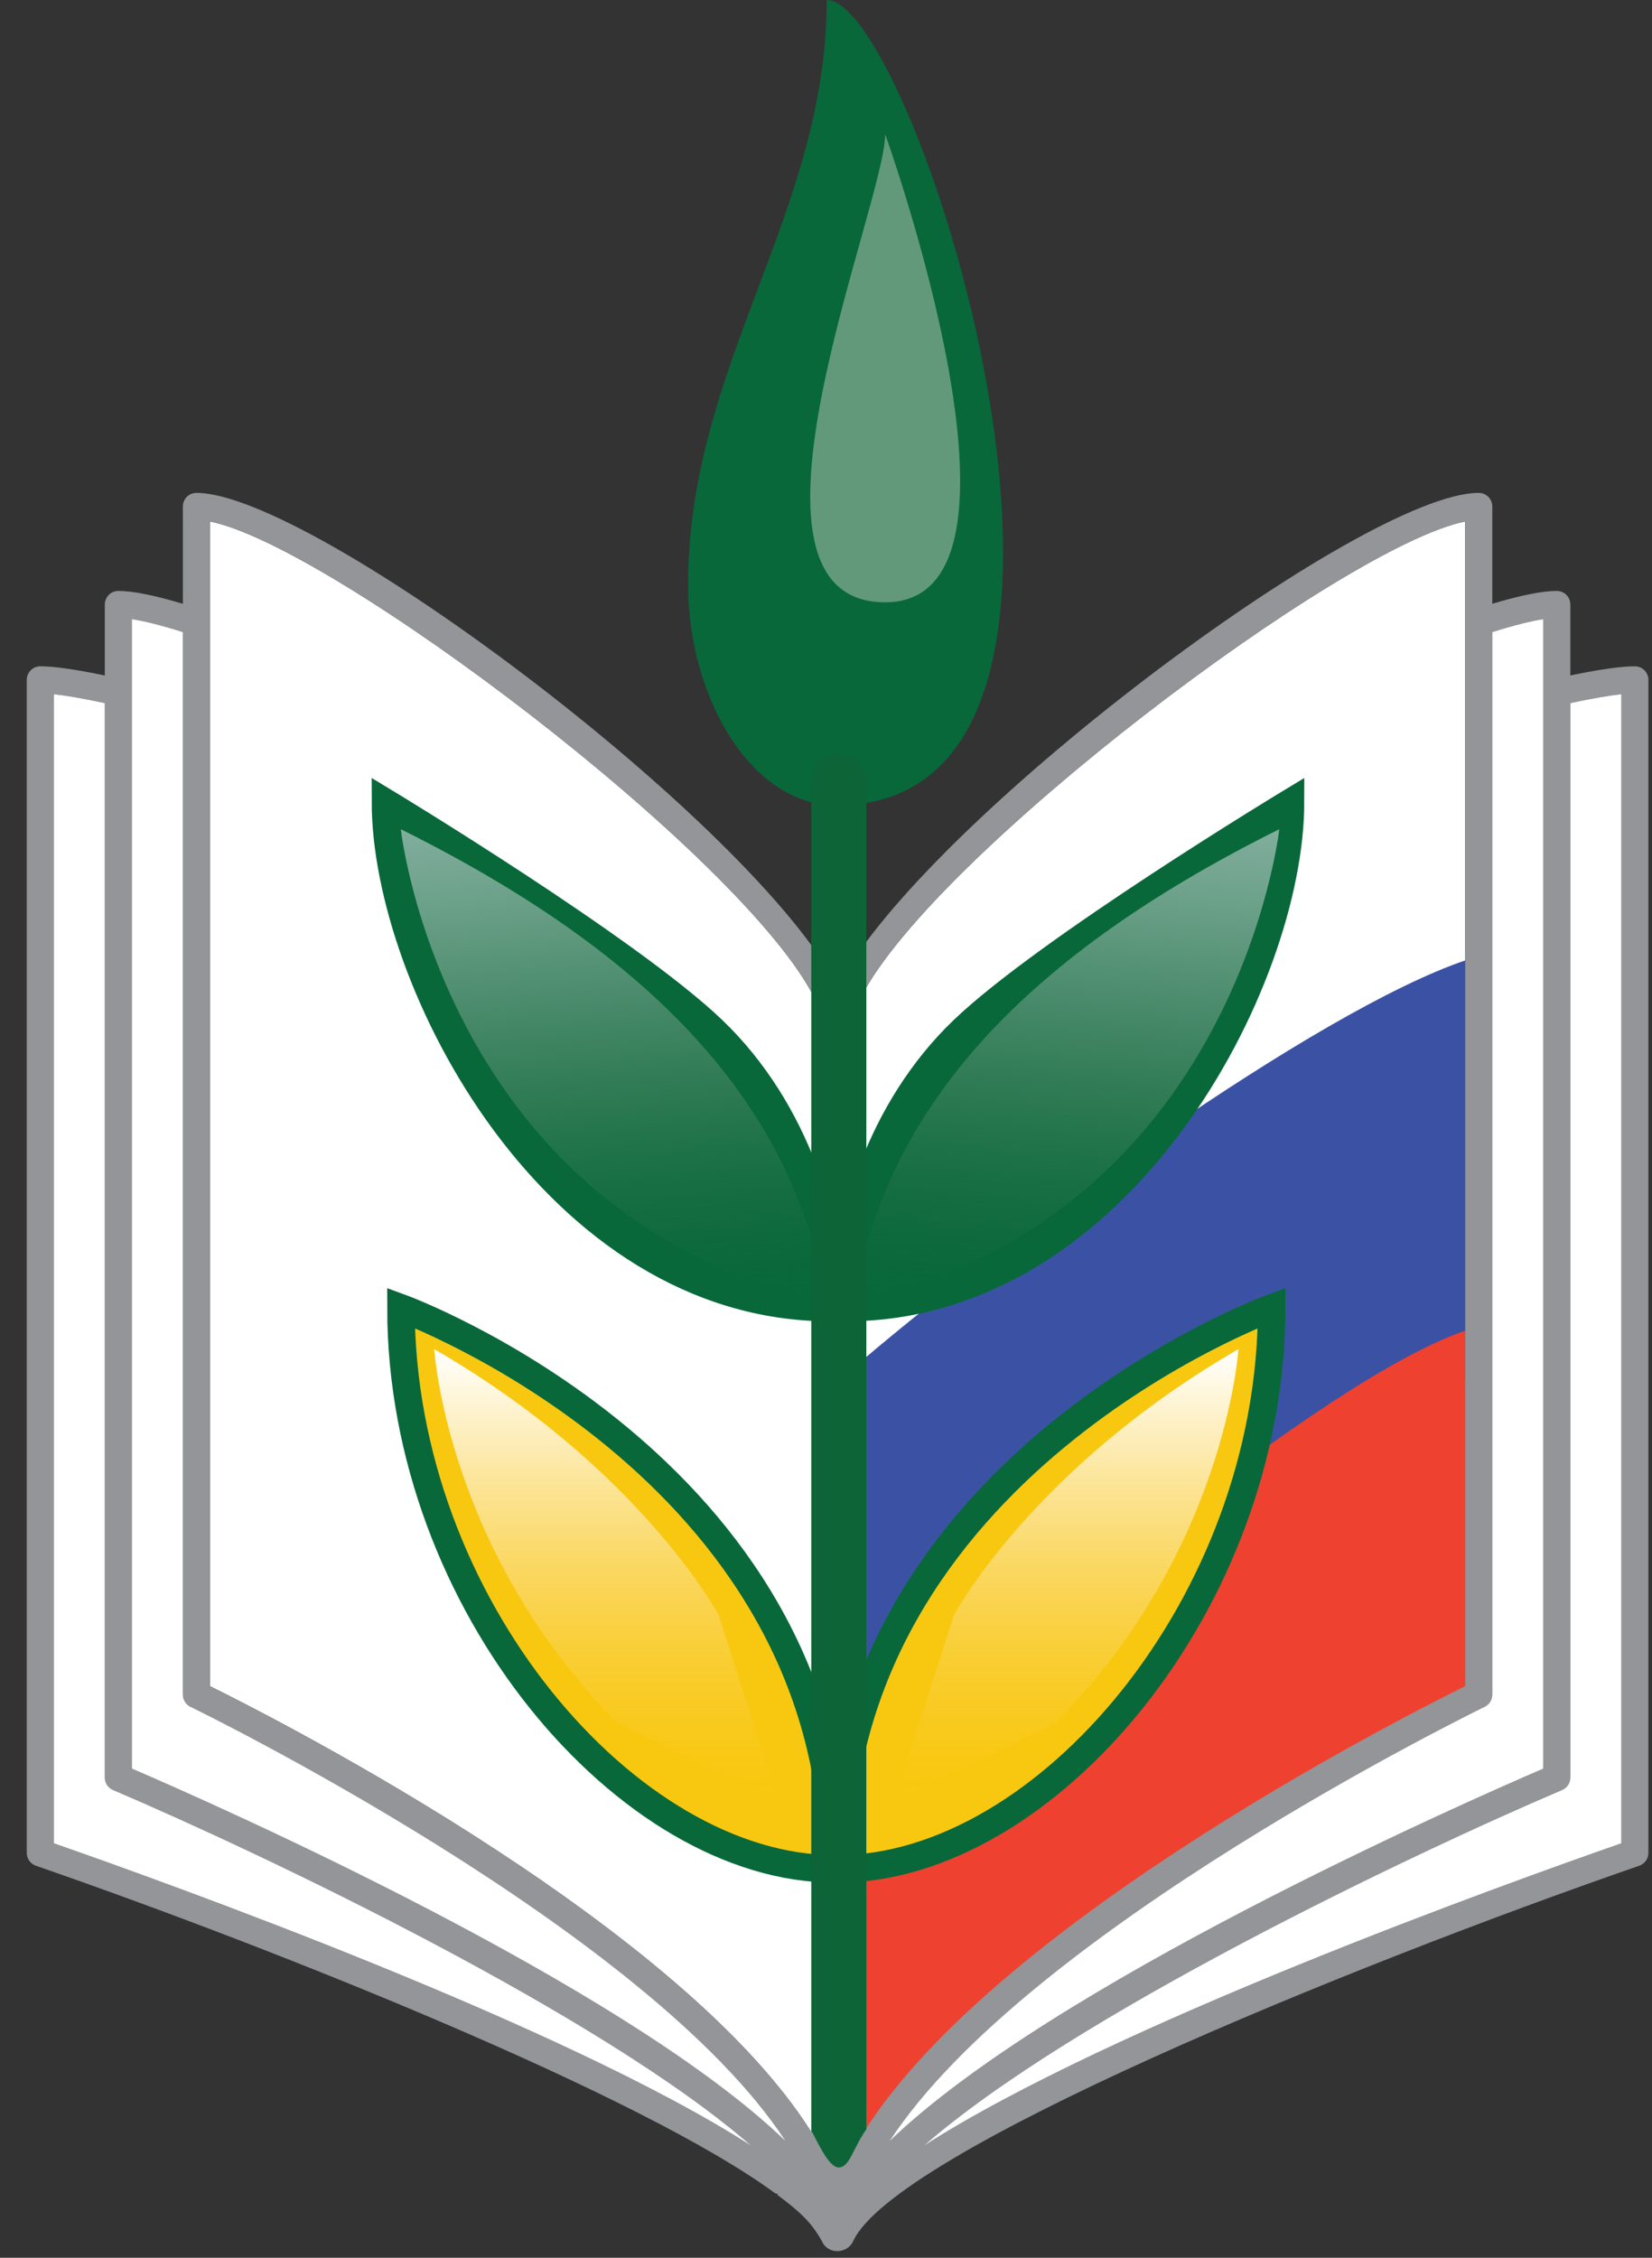 <?xml version="1.0" encoding="utf-8"?>
<!-- Generator: Adobe Illustrator 16.0.0, SVG Export Plug-In . SVG Version: 6.00 Build 0)  -->
<!DOCTYPE svg PUBLIC "-//W3C//DTD SVG 1.1//EN" "http://www.w3.org/Graphics/SVG/1.1/DTD/svg11.dtd">
<svg version="1.1" id="Слой_1" xmlns="http://www.w3.org/2000/svg" xmlns:xlink="http://www.w3.org/1999/xlink" x="0px" y="0px"
	 width="60px" height="82px" viewBox="0 0 60 82" enable-background="new 0 0 60 82" xml:space="preserve">
<rect x="0" y="0" width="60" height="82" fill="#333333" stroke="none"/>
<g>
	<path fill="#FFFFFF" d="M29.884,37.553v40.589C25.632,70.35,10.02,62.422,7.624,61.239v-42.3
		c4.439,0.88,19.383,12.159,21.962,17.313c-0.051,0.144-0.043,0.306,0.051,0.441c0.143,0.205,0.223,0.391,0.275,0.567
		C29.896,37.358,29.884,37.457,29.884,37.553z"/>
	<path fill="#FFFFFF" d="M30.956,78.143V37.553c0-0.096-0.012-0.193-0.027-0.291c0.055-0.186,0.14-0.381,0.293-0.597
		c0.099-0.138,0.106-0.307,0.051-0.455c2.639-5.173,17.517-16.394,21.944-17.272v42.3C50.82,62.422,35.208,70.35,30.956,78.143z"/>
	<g>
		<path fill="#3B52A4" d="M53.269,34.863c-5.515,1.858-16.572,9.968-21.935,14.529c0,4.499,0,9.683,0,14.571l21.935-13.851
			C53.269,45.43,53.269,39.944,53.269,34.863z"/>
		<path fill="#EF4130" d="M53.226,61.546c0-1.107,0-6.552,0-13.221c-5.267,1.806-16.396,11.365-21.892,16.111
			c0,4.104,0,13.533,0,13.533l0.465-0.298C36.854,69.69,53.226,61.546,53.226,61.546z"/>
		<path fill="#939598" d="M59.869,67.297V24.691c0-0.271-0.22-0.491-0.491-0.491c-0.514,0-1.311,0.116-2.344,0.332v-2.579
			c0-0.271-0.22-0.491-0.491-0.491c-0.534,0-1.33,0.163-2.344,0.467v-3.537c0-0.271-0.22-0.491-0.491-0.491
			c-4.228,0-20.172,11.961-23.288,17.925c-3.116-5.963-19.06-17.925-23.287-17.925c-0.271,0-0.491,0.22-0.491,0.491v3.538
			c-1.014-0.305-1.809-0.468-2.344-0.468c-0.271,0-0.491,0.22-0.491,0.491v2.58C2.773,24.316,1.977,24.2,1.463,24.2
			c-0.271,0-0.491,0.22-0.491,0.491v42.605c0,0.209,0.133,0.396,0.33,0.465c8.94,3.097,22.098,8.388,26.857,11.901
			c0.025,0.004,0.056,0.008,0.079,0.011c0,0.015-0.003,0.028-0.005,0.042c0.838,0.627,1.239,1.003,1.62,1.683
			c0.209,0.492,0.916,0.47,1.133,0c1.463-3.226,17.966-9.97,28.553-13.637C59.736,67.692,59.869,67.506,59.869,67.297z
			 M1.954,66.947V25.213c0.396,0.041,0.997,0.139,1.853,0.324v39.022c0,0.197,0.117,0.375,0.299,0.452
			c5.515,2.352,17.765,8.188,23.188,12.927C20.48,73.559,6.153,68.411,1.954,66.947z M4.789,64.234V22.487
			c0.398,0.06,0.999,0.2,1.853,0.47v38.589c0,0.188,0.107,0.36,0.277,0.442c0.195,0.095,16.623,8.105,21.622,15.786
			C22.658,72.095,7.83,65.543,4.789,64.234z M29.884,37.553v40.589C25.632,70.35,10.02,62.422,7.624,61.239v-42.3
			c4.439,0.88,19.383,12.159,21.962,17.313c-0.051,0.144-0.043,0.306,0.051,0.441c0.143,0.205,0.223,0.391,0.275,0.567
			C29.896,37.358,29.884,37.457,29.884,37.553z M30.956,78.143V37.553c0-0.096-0.012-0.193-0.027-0.291
			c0.055-0.186,0.14-0.381,0.293-0.597c0.099-0.138,0.106-0.307,0.051-0.455c2.639-5.173,17.517-16.394,21.944-17.272v42.3
			C50.82,62.422,35.208,70.35,30.956,78.143z M53.922,61.988c0.17-0.082,0.277-0.254,0.277-0.442V22.957
			c0.854-0.27,1.454-0.41,1.853-0.469v41.747c-3.04,1.309-17.87,7.86-23.753,13.54C37.299,70.094,53.727,62.083,53.922,61.988z
			 M58.887,66.947c-4.199,1.464-18.526,6.611-25.341,10.99c5.425-4.739,17.675-10.576,23.189-12.927
			c0.182-0.077,0.299-0.255,0.299-0.452V25.536c0.855-0.185,1.456-0.282,1.853-0.323V66.947z"/>
		
			<path fill="none" stroke="#939598" stroke-width="0.983" stroke-linecap="round" stroke-linejoin="round" stroke-miterlimit="10" d="
			M53.708,22.596"/>
		<path fill="#08683A" d="M30.371,29.25C42.447,29.25,33.294,0,30.026,0c0,7.75-5.034,13.25-5.034,21.25
			C24.992,25.25,27.242,29.25,30.371,29.25z"/>
		<path fill="#62997B" d="M32.149,4.875c0,2.546-6.125,17,0,17S32.149,4.875,32.149,4.875z"/>
		<g>
			<g>
				<path fill="#F8C811" d="M30.436,67.875c7.5,0,15.75-9.625,15.75-20.375C46.186,47.5,30.436,53.25,30.436,67.875z"/>
				<path fill="none" stroke="#08683A" stroke-miterlimit="10" d="M30.436,67.875c7.5,0,15.75-9.625,15.75-20.375
					C46.186,47.5,30.436,53.25,30.436,67.875z"/>
			</g>
			<linearGradient id="SVGID_1_" gradientUnits="userSpaceOnUse" x1="38.727" y1="49" x2="38.727" y2="65.417">
				<stop  offset="0" style="stop-color:#FFFFFF"/>
				<stop  offset="0.085" style="stop-color:#FFFCF4;stop-opacity:0.915"/>
				<stop  offset="0.222" style="stop-color:#FEF5DF;stop-opacity:0.778"/>
				<stop  offset="0.394" style="stop-color:#FDECC0;stop-opacity:0.606"/>
				<stop  offset="0.594" style="stop-color:#FCE095;stop-opacity:0.406"/>
				<stop  offset="0.814" style="stop-color:#FAD35C;stop-opacity:0.186"/>
				<stop  offset="1" style="stop-color:#F8C811;stop-opacity:0"/>
			</linearGradient>
			<path fill="url(#SVGID_1_)" d="M44.978,49c0,0-0.459,7.375-6.667,13.584l-5.833,2.833l2.166-6.75
				C34.644,58.667,37.478,53.333,44.978,49z"/>
			<g>
				<path fill="#F8C811" d="M30.313,67.875c-7.5,0-15.75-9.625-15.75-20.375C14.563,47.5,30.313,53.25,30.313,67.875z"/>
				<path fill="none" stroke="#08683A" stroke-miterlimit="10" d="M30.313,67.875c-7.5,0-15.75-9.625-15.75-20.375
					C14.563,47.5,30.313,53.25,30.313,67.875z"/>
			</g>
			
				<linearGradient id="SVGID_2_" gradientUnits="userSpaceOnUse" x1="16.979" y1="48.999" x2="16.979" y2="65.416" gradientTransform="matrix(-1 0 0 1 39 0)">
				<stop  offset="0" style="stop-color:#FFFFFF"/>
				<stop  offset="0.085" style="stop-color:#FFFCF4;stop-opacity:0.915"/>
				<stop  offset="0.222" style="stop-color:#FEF5DF;stop-opacity:0.778"/>
				<stop  offset="0.394" style="stop-color:#FDECC0;stop-opacity:0.606"/>
				<stop  offset="0.594" style="stop-color:#FCE095;stop-opacity:0.406"/>
				<stop  offset="0.814" style="stop-color:#FAD35C;stop-opacity:0.186"/>
				<stop  offset="1" style="stop-color:#F8C811;stop-opacity:0"/>
			</linearGradient>
			<path fill="url(#SVGID_2_)" d="M15.771,49c0,0,0.458,7.375,6.667,13.584l5.833,2.833l-2.167-6.75
				C26.104,58.667,23.271,53.333,15.771,49z"/>
		</g>
		<g>
			<path fill="#08683A" stroke="#08683A" stroke-width="0.98" stroke-linecap="round" stroke-miterlimit="10" d="M30.714,47.5
				c10,0,16.167-11.85,16.167-18.375c0,0-8.875,5.364-11.917,8.287C31.922,40.334,30.714,44.537,30.714,47.5z"/>
			
				<linearGradient id="SVGID_3_" gradientUnits="userSpaceOnUse" x1="38.978" y1="28.058" x2="38.978" y2="46.444" gradientTransform="matrix(0.997 0.082 -0.082 0.997 2.935 -1.614)">
				<stop  offset="0" style="stop-color:#81AE9D"/>
				<stop  offset="0.149" style="stop-color:#7EAB98;stop-opacity:0.851"/>
				<stop  offset="0.322" style="stop-color:#73A28C;stop-opacity:0.678"/>
				<stop  offset="0.508" style="stop-color:#63957A;stop-opacity:0.492"/>
				<stop  offset="0.702" style="stop-color:#4B8563;stop-opacity:0.298"/>
				<stop  offset="0.901" style="stop-color:#297247;stop-opacity:0.099"/>
				<stop  offset="1" style="stop-color:#08683A;stop-opacity:0"/>
			</linearGradient>
			<path fill="url(#SVGID_3_)" d="M46.463,30.116c0,0-1.547,14.093-15.463,17.176C32.125,40.542,36.744,34.95,46.463,30.116z"/>
			<path fill="#08683A" stroke="#08683A" stroke-width="0.98" stroke-linecap="round" stroke-miterlimit="10" d="M30.156,47.5
				c-10,0-16.166-11.85-16.166-18.375c0,0,8.875,5.364,11.916,8.287C28.949,40.334,30.156,44.537,30.156,47.5z"/>
		</g>
		
			<linearGradient id="SVGID_4_" gradientUnits="userSpaceOnUse" x1="178.949" y1="16.556" x2="178.949" y2="34.94" gradientTransform="matrix(-0.997 0.082 0.082 0.997 198.528 -1.614)">
			<stop  offset="0" style="stop-color:#81AE9D"/>
			<stop  offset="0.149" style="stop-color:#7EAB98;stop-opacity:0.851"/>
			<stop  offset="0.322" style="stop-color:#73A28C;stop-opacity:0.678"/>
			<stop  offset="0.508" style="stop-color:#63957A;stop-opacity:0.492"/>
			<stop  offset="0.702" style="stop-color:#4B8563;stop-opacity:0.298"/>
			<stop  offset="0.901" style="stop-color:#297247;stop-opacity:0.099"/>
			<stop  offset="1" style="stop-color:#08683A;stop-opacity:0"/>
		</linearGradient>
		<path fill="url(#SVGID_4_)" d="M14.557,30.116c0,0,1.547,14.093,15.463,17.176C28.895,40.542,24.275,34.95,14.557,30.116z"/>
		<path fill="#0D6437" d="M30.465,78.719c0.395,0,0.516-0.707,1-1.384v-48.96c0-0.552-0.447-1-1-1s-1,0.448-1,1v49.034
			C29.666,77.69,30.07,78.719,30.465,78.719z"/>
	</g>
	<path fill="#FFFFFF" d="M4.789,64.234V22.487c0.398,0.06,0.999,0.2,1.853,0.47v38.589c0,0.188,0.107,0.36,0.277,0.442
		c0.195,0.095,16.623,8.105,21.622,15.786C22.658,72.095,7.83,65.543,4.789,64.234z"/>
	<path fill="#FFFFFF" d="M1.954,66.947V25.213c0.396,0.041,0.997,0.139,1.853,0.324v39.022c0,0.197,0.117,0.375,0.299,0.452
		c5.515,2.352,17.765,8.188,23.188,12.927C20.48,73.559,6.153,68.411,1.954,66.947z"/>
	<path fill="#FFFFFF" d="M53.922,61.988c0.17-0.082,0.277-0.254,0.277-0.442V22.957c0.854-0.27,1.454-0.41,1.853-0.469v41.747
		c-3.04,1.309-17.87,7.86-23.753,13.54C37.299,70.094,53.727,62.083,53.922,61.988z"/>
	<path fill="#FFFFFF" d="M58.887,66.947c-4.199,1.464-18.526,6.611-25.341,10.99c5.425-4.739,17.675-10.576,23.189-12.927
		c0.182-0.077,0.299-0.255,0.299-0.452V25.536c0.855-0.185,1.456-0.282,1.853-0.323V66.947z"/>
</g>
<g>
</g>
<g>
</g>
<g>
</g>
<g>
</g>
<g>
</g>
<g>
</g>
</svg>
